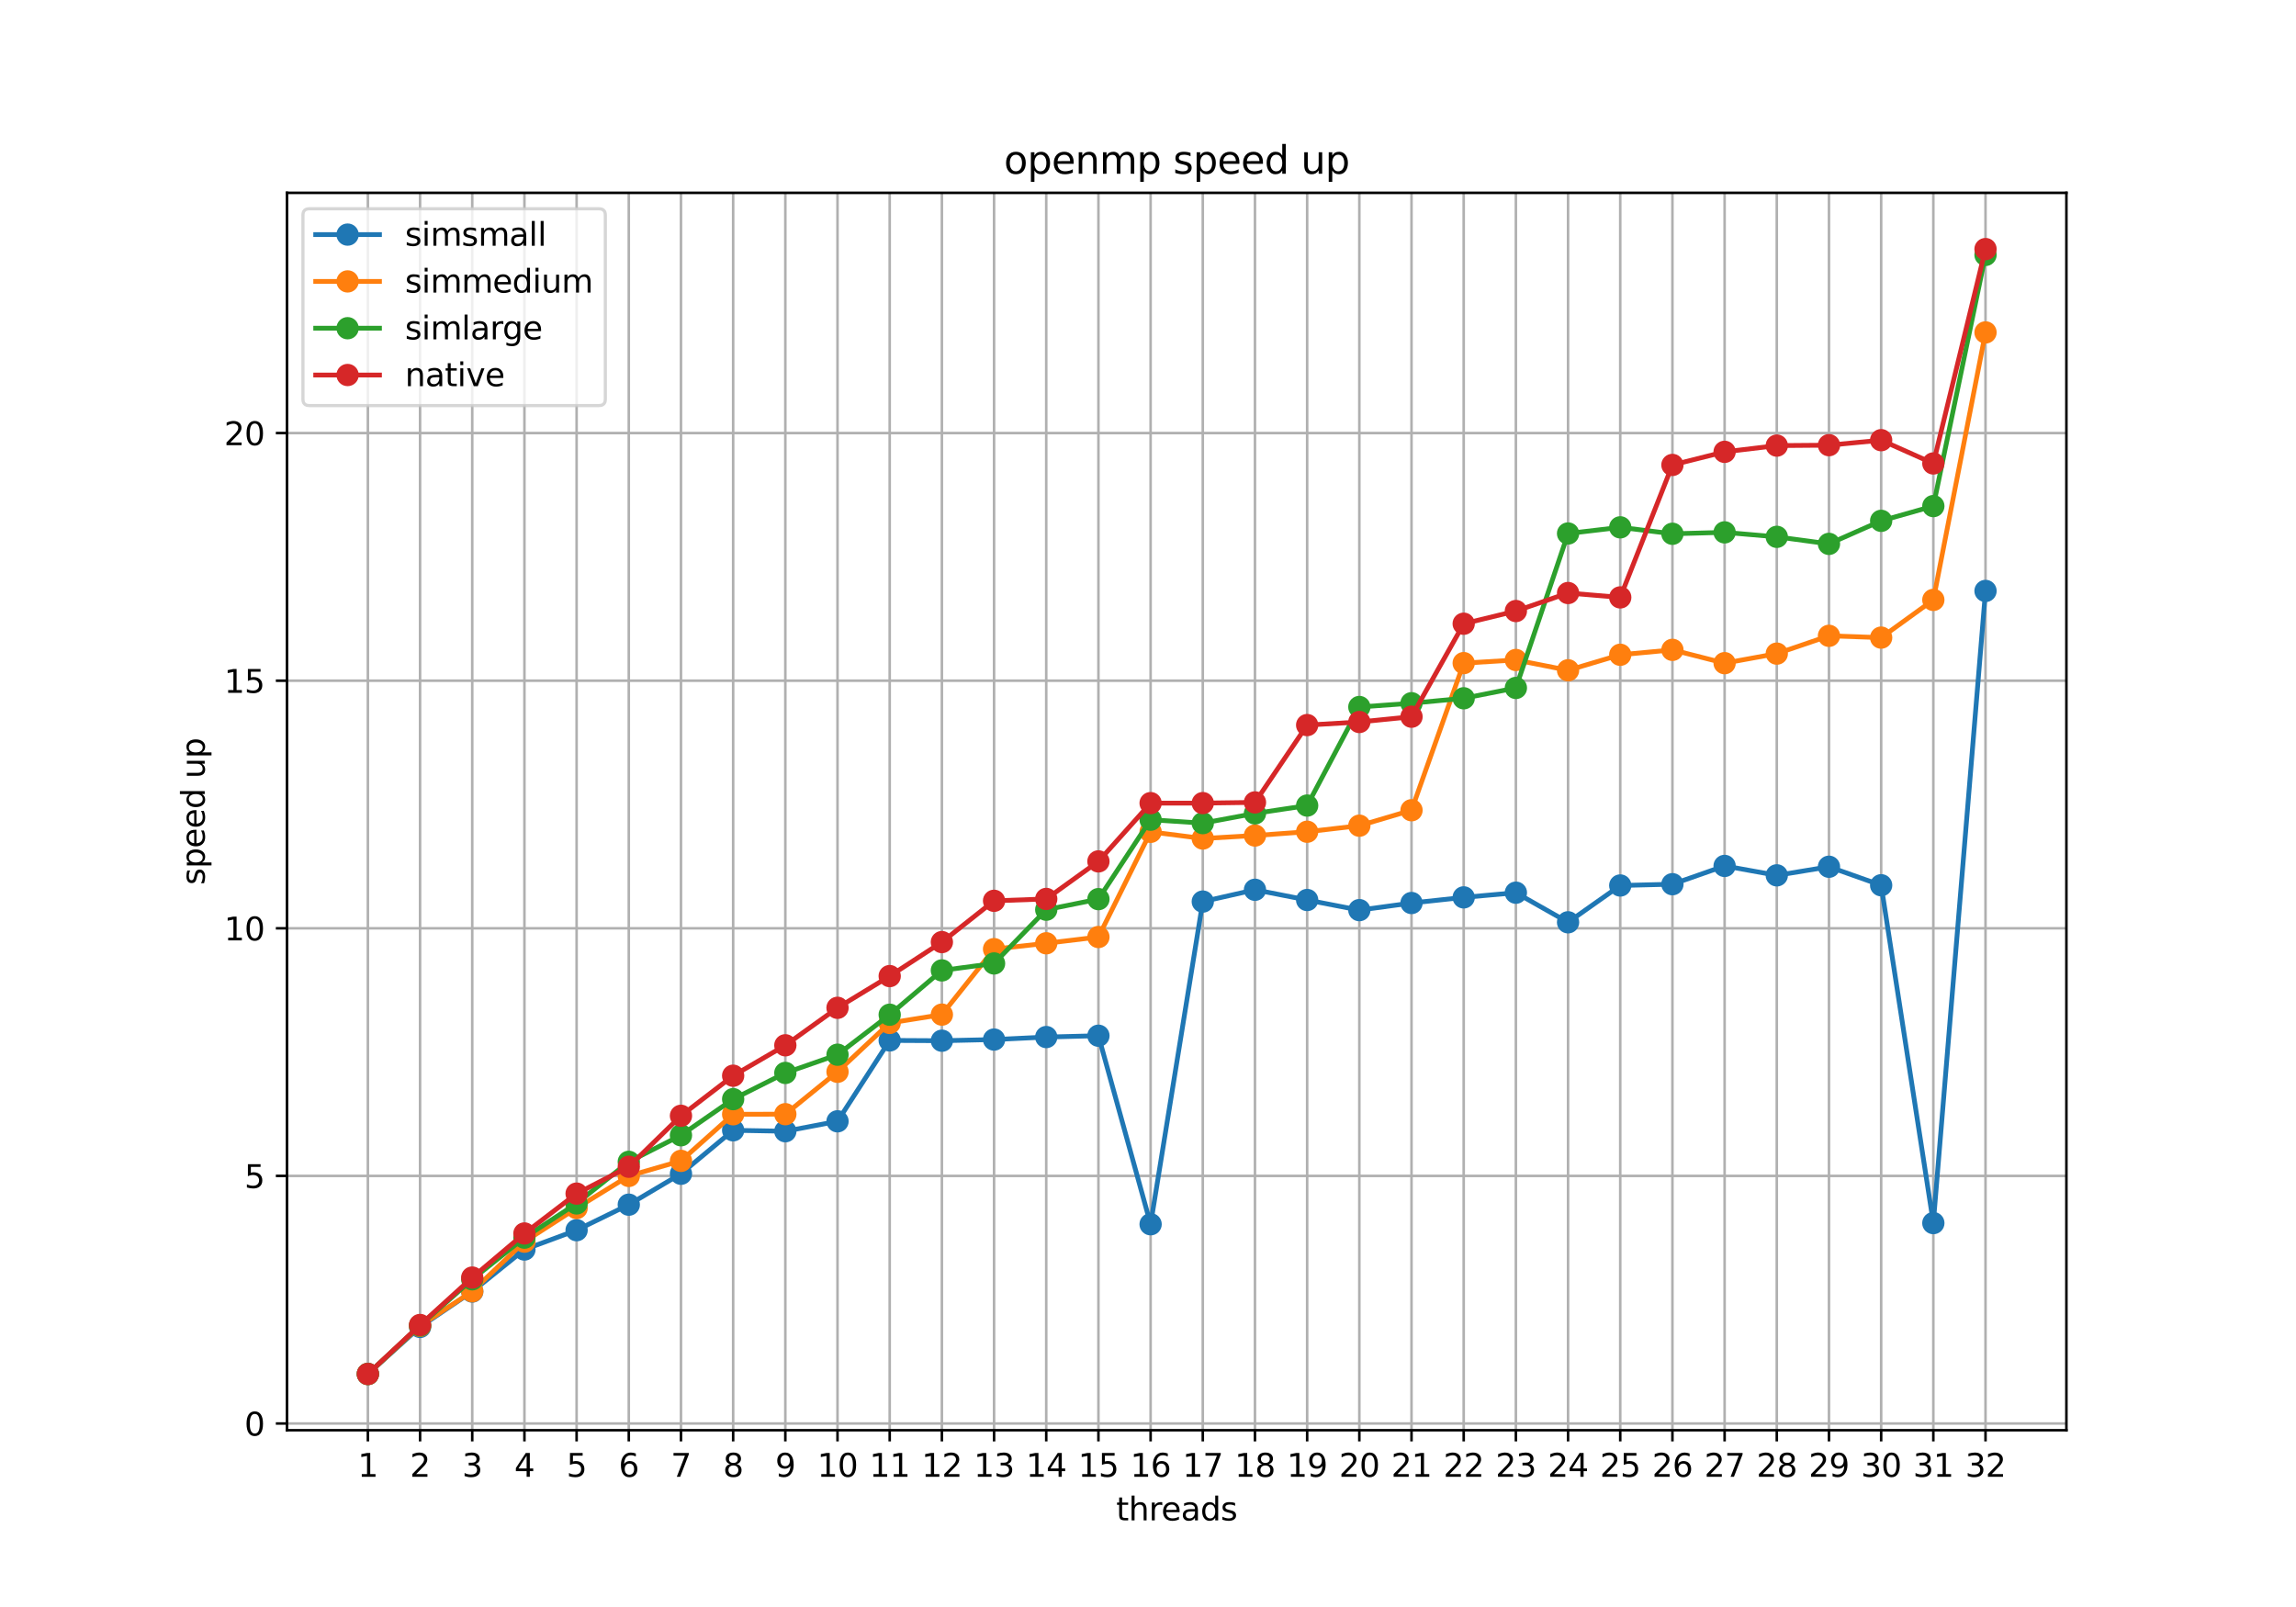 <?xml version="1.0" encoding="utf-8" standalone="no"?>
<!DOCTYPE svg PUBLIC "-//W3C//DTD SVG 1.1//EN"
  "http://www.w3.org/Graphics/SVG/1.1/DTD/svg11.dtd">
<svg xmlns:xlink="http://www.w3.org/1999/xlink" width="720pt" height="504pt" viewBox="0 0 720 504" xmlns="http://www.w3.org/2000/svg" version="1.1">
 <defs>
  <style type="text/css">*{stroke-linejoin: round; stroke-linecap: butt}</style>
 </defs>
 <g id="figure_1">
  <g id="patch_1">
   <path d="M 0 504 
L 720 504 
L 720 0 
L 0 0 
z
" style="fill: #ffffff"/>
  </g>
  <g id="axes_1">
   <g id="patch_2">
    <path d="M 90 448.56 
L 648 448.56 
L 648 60.48 
L 90 60.48 
z
" style="fill: #ffffff"/>
   </g>
   <g id="matplotlib.axis_1">
    <g id="xtick_1">
     <g id="line2d_1">
      <path d="M 115.364 448.56 
L 115.364 60.48 
" clip-path="url(#p7d97b03d33)" style="fill: none; stroke: #b0b0b0; stroke-width: 0.8; stroke-linecap: square"/>
     </g>
     <g id="line2d_2">
      <defs>
       <path id="m44e89efa47" d="M 0 0 
L 0 3.5 
" style="stroke: #000000; stroke-width: 0.8"/>
      </defs>
      <g>
       <use xlink:href="#m44e89efa47" x="115.364" y="448.56" style="stroke: #000000; stroke-width: 0.8"/>
      </g>
     </g>
     <g id="text_1">
      <!-- 1 -->
      <g transform="translate(112.182 463.158)scale(0.1 -0.1)">
       <defs>
        <path id="DejaVuSans-31" d="M 794 531 
L 1825 531 
L 1825 4091 
L 703 3866 
L 703 4441 
L 1819 4666 
L 2450 4666 
L 2450 531 
L 3481 531 
L 3481 0 
L 794 0 
L 794 531 
z
" transform="scale(0.016)"/>
       </defs>
       <use xlink:href="#DejaVuSans-31"/>
      </g>
     </g>
    </g>
    <g id="xtick_2">
     <g id="line2d_3">
      <path d="M 131.727 448.56 
L 131.727 60.48 
" clip-path="url(#p7d97b03d33)" style="fill: none; stroke: #b0b0b0; stroke-width: 0.8; stroke-linecap: square"/>
     </g>
     <g id="line2d_4">
      <g>
       <use xlink:href="#m44e89efa47" x="131.727" y="448.56" style="stroke: #000000; stroke-width: 0.8"/>
      </g>
     </g>
     <g id="text_2">
      <!-- 2 -->
      <g transform="translate(128.546 463.158)scale(0.1 -0.1)">
       <defs>
        <path id="DejaVuSans-32" d="M 1228 531 
L 3431 531 
L 3431 0 
L 469 0 
L 469 531 
Q 828 903 1448 1529 
Q 2069 2156 2228 2338 
Q 2531 2678 2651 2914 
Q 2772 3150 2772 3378 
Q 2772 3750 2511 3984 
Q 2250 4219 1831 4219 
Q 1534 4219 1204 4116 
Q 875 4013 500 3803 
L 500 4441 
Q 881 4594 1212 4672 
Q 1544 4750 1819 4750 
Q 2544 4750 2975 4387 
Q 3406 4025 3406 3419 
Q 3406 3131 3298 2873 
Q 3191 2616 2906 2266 
Q 2828 2175 2409 1742 
Q 1991 1309 1228 531 
z
" transform="scale(0.016)"/>
       </defs>
       <use xlink:href="#DejaVuSans-32"/>
      </g>
     </g>
    </g>
    <g id="xtick_3">
     <g id="line2d_5">
      <path d="M 148.091 448.56 
L 148.091 60.48 
" clip-path="url(#p7d97b03d33)" style="fill: none; stroke: #b0b0b0; stroke-width: 0.8; stroke-linecap: square"/>
     </g>
     <g id="line2d_6">
      <g>
       <use xlink:href="#m44e89efa47" x="148.091" y="448.56" style="stroke: #000000; stroke-width: 0.8"/>
      </g>
     </g>
     <g id="text_3">
      <!-- 3 -->
      <g transform="translate(144.91 463.158)scale(0.1 -0.1)">
       <defs>
        <path id="DejaVuSans-33" d="M 2597 2516 
Q 3050 2419 3304 2112 
Q 3559 1806 3559 1356 
Q 3559 666 3084 287 
Q 2609 -91 1734 -91 
Q 1441 -91 1130 -33 
Q 819 25 488 141 
L 488 750 
Q 750 597 1062 519 
Q 1375 441 1716 441 
Q 2309 441 2620 675 
Q 2931 909 2931 1356 
Q 2931 1769 2642 2001 
Q 2353 2234 1838 2234 
L 1294 2234 
L 1294 2753 
L 1863 2753 
Q 2328 2753 2575 2939 
Q 2822 3125 2822 3475 
Q 2822 3834 2567 4026 
Q 2313 4219 1838 4219 
Q 1578 4219 1281 4162 
Q 984 4106 628 3988 
L 628 4550 
Q 988 4650 1302 4700 
Q 1616 4750 1894 4750 
Q 2613 4750 3031 4423 
Q 3450 4097 3450 3541 
Q 3450 3153 3228 2886 
Q 3006 2619 2597 2516 
z
" transform="scale(0.016)"/>
       </defs>
       <use xlink:href="#DejaVuSans-33"/>
      </g>
     </g>
    </g>
    <g id="xtick_4">
     <g id="line2d_7">
      <path d="M 164.455 448.56 
L 164.455 60.48 
" clip-path="url(#p7d97b03d33)" style="fill: none; stroke: #b0b0b0; stroke-width: 0.8; stroke-linecap: square"/>
     </g>
     <g id="line2d_8">
      <g>
       <use xlink:href="#m44e89efa47" x="164.455" y="448.56" style="stroke: #000000; stroke-width: 0.8"/>
      </g>
     </g>
     <g id="text_4">
      <!-- 4 -->
      <g transform="translate(161.273 463.158)scale(0.1 -0.1)">
       <defs>
        <path id="DejaVuSans-34" d="M 2419 4116 
L 825 1625 
L 2419 1625 
L 2419 4116 
z
M 2253 4666 
L 3047 4666 
L 3047 1625 
L 3713 1625 
L 3713 1100 
L 3047 1100 
L 3047 0 
L 2419 0 
L 2419 1100 
L 313 1100 
L 313 1709 
L 2253 4666 
z
" transform="scale(0.016)"/>
       </defs>
       <use xlink:href="#DejaVuSans-34"/>
      </g>
     </g>
    </g>
    <g id="xtick_5">
     <g id="line2d_9">
      <path d="M 180.818 448.56 
L 180.818 60.48 
" clip-path="url(#p7d97b03d33)" style="fill: none; stroke: #b0b0b0; stroke-width: 0.8; stroke-linecap: square"/>
     </g>
     <g id="line2d_10">
      <g>
       <use xlink:href="#m44e89efa47" x="180.818" y="448.56" style="stroke: #000000; stroke-width: 0.8"/>
      </g>
     </g>
     <g id="text_5">
      <!-- 5 -->
      <g transform="translate(177.637 463.158)scale(0.1 -0.1)">
       <defs>
        <path id="DejaVuSans-35" d="M 691 4666 
L 3169 4666 
L 3169 4134 
L 1269 4134 
L 1269 2991 
Q 1406 3038 1543 3061 
Q 1681 3084 1819 3084 
Q 2600 3084 3056 2656 
Q 3513 2228 3513 1497 
Q 3513 744 3044 326 
Q 2575 -91 1722 -91 
Q 1428 -91 1123 -41 
Q 819 9 494 109 
L 494 744 
Q 775 591 1075 516 
Q 1375 441 1709 441 
Q 2250 441 2565 725 
Q 2881 1009 2881 1497 
Q 2881 1984 2565 2268 
Q 2250 2553 1709 2553 
Q 1456 2553 1204 2497 
Q 953 2441 691 2322 
L 691 4666 
z
" transform="scale(0.016)"/>
       </defs>
       <use xlink:href="#DejaVuSans-35"/>
      </g>
     </g>
    </g>
    <g id="xtick_6">
     <g id="line2d_11">
      <path d="M 197.182 448.56 
L 197.182 60.48 
" clip-path="url(#p7d97b03d33)" style="fill: none; stroke: #b0b0b0; stroke-width: 0.8; stroke-linecap: square"/>
     </g>
     <g id="line2d_12">
      <g>
       <use xlink:href="#m44e89efa47" x="197.182" y="448.56" style="stroke: #000000; stroke-width: 0.8"/>
      </g>
     </g>
     <g id="text_6">
      <!-- 6 -->
      <g transform="translate(194.001 463.158)scale(0.1 -0.1)">
       <defs>
        <path id="DejaVuSans-36" d="M 2113 2584 
Q 1688 2584 1439 2293 
Q 1191 2003 1191 1497 
Q 1191 994 1439 701 
Q 1688 409 2113 409 
Q 2538 409 2786 701 
Q 3034 994 3034 1497 
Q 3034 2003 2786 2293 
Q 2538 2584 2113 2584 
z
M 3366 4563 
L 3366 3988 
Q 3128 4100 2886 4159 
Q 2644 4219 2406 4219 
Q 1781 4219 1451 3797 
Q 1122 3375 1075 2522 
Q 1259 2794 1537 2939 
Q 1816 3084 2150 3084 
Q 2853 3084 3261 2657 
Q 3669 2231 3669 1497 
Q 3669 778 3244 343 
Q 2819 -91 2113 -91 
Q 1303 -91 875 529 
Q 447 1150 447 2328 
Q 447 3434 972 4092 
Q 1497 4750 2381 4750 
Q 2619 4750 2861 4703 
Q 3103 4656 3366 4563 
z
" transform="scale(0.016)"/>
       </defs>
       <use xlink:href="#DejaVuSans-36"/>
      </g>
     </g>
    </g>
    <g id="xtick_7">
     <g id="line2d_13">
      <path d="M 213.545 448.56 
L 213.545 60.48 
" clip-path="url(#p7d97b03d33)" style="fill: none; stroke: #b0b0b0; stroke-width: 0.8; stroke-linecap: square"/>
     </g>
     <g id="line2d_14">
      <g>
       <use xlink:href="#m44e89efa47" x="213.545" y="448.56" style="stroke: #000000; stroke-width: 0.8"/>
      </g>
     </g>
     <g id="text_7">
      <!-- 7 -->
      <g transform="translate(210.364 463.158)scale(0.1 -0.1)">
       <defs>
        <path id="DejaVuSans-37" d="M 525 4666 
L 3525 4666 
L 3525 4397 
L 1831 0 
L 1172 0 
L 2766 4134 
L 525 4134 
L 525 4666 
z
" transform="scale(0.016)"/>
       </defs>
       <use xlink:href="#DejaVuSans-37"/>
      </g>
     </g>
    </g>
    <g id="xtick_8">
     <g id="line2d_15">
      <path d="M 229.909 448.56 
L 229.909 60.48 
" clip-path="url(#p7d97b03d33)" style="fill: none; stroke: #b0b0b0; stroke-width: 0.8; stroke-linecap: square"/>
     </g>
     <g id="line2d_16">
      <g>
       <use xlink:href="#m44e89efa47" x="229.909" y="448.56" style="stroke: #000000; stroke-width: 0.8"/>
      </g>
     </g>
     <g id="text_8">
      <!-- 8 -->
      <g transform="translate(226.728 463.158)scale(0.1 -0.1)">
       <defs>
        <path id="DejaVuSans-38" d="M 2034 2216 
Q 1584 2216 1326 1975 
Q 1069 1734 1069 1313 
Q 1069 891 1326 650 
Q 1584 409 2034 409 
Q 2484 409 2743 651 
Q 3003 894 3003 1313 
Q 3003 1734 2745 1975 
Q 2488 2216 2034 2216 
z
M 1403 2484 
Q 997 2584 770 2862 
Q 544 3141 544 3541 
Q 544 4100 942 4425 
Q 1341 4750 2034 4750 
Q 2731 4750 3128 4425 
Q 3525 4100 3525 3541 
Q 3525 3141 3298 2862 
Q 3072 2584 2669 2484 
Q 3125 2378 3379 2068 
Q 3634 1759 3634 1313 
Q 3634 634 3220 271 
Q 2806 -91 2034 -91 
Q 1263 -91 848 271 
Q 434 634 434 1313 
Q 434 1759 690 2068 
Q 947 2378 1403 2484 
z
M 1172 3481 
Q 1172 3119 1398 2916 
Q 1625 2713 2034 2713 
Q 2441 2713 2670 2916 
Q 2900 3119 2900 3481 
Q 2900 3844 2670 4047 
Q 2441 4250 2034 4250 
Q 1625 4250 1398 4047 
Q 1172 3844 1172 3481 
z
" transform="scale(0.016)"/>
       </defs>
       <use xlink:href="#DejaVuSans-38"/>
      </g>
     </g>
    </g>
    <g id="xtick_9">
     <g id="line2d_17">
      <path d="M 246.273 448.56 
L 246.273 60.48 
" clip-path="url(#p7d97b03d33)" style="fill: none; stroke: #b0b0b0; stroke-width: 0.8; stroke-linecap: square"/>
     </g>
     <g id="line2d_18">
      <g>
       <use xlink:href="#m44e89efa47" x="246.273" y="448.56" style="stroke: #000000; stroke-width: 0.8"/>
      </g>
     </g>
     <g id="text_9">
      <!-- 9 -->
      <g transform="translate(243.091 463.158)scale(0.1 -0.1)">
       <defs>
        <path id="DejaVuSans-39" d="M 703 97 
L 703 672 
Q 941 559 1184 500 
Q 1428 441 1663 441 
Q 2288 441 2617 861 
Q 2947 1281 2994 2138 
Q 2813 1869 2534 1725 
Q 2256 1581 1919 1581 
Q 1219 1581 811 2004 
Q 403 2428 403 3163 
Q 403 3881 828 4315 
Q 1253 4750 1959 4750 
Q 2769 4750 3195 4129 
Q 3622 3509 3622 2328 
Q 3622 1225 3098 567 
Q 2575 -91 1691 -91 
Q 1453 -91 1209 -44 
Q 966 3 703 97 
z
M 1959 2075 
Q 2384 2075 2632 2365 
Q 2881 2656 2881 3163 
Q 2881 3666 2632 3958 
Q 2384 4250 1959 4250 
Q 1534 4250 1286 3958 
Q 1038 3666 1038 3163 
Q 1038 2656 1286 2365 
Q 1534 2075 1959 2075 
z
" transform="scale(0.016)"/>
       </defs>
       <use xlink:href="#DejaVuSans-39"/>
      </g>
     </g>
    </g>
    <g id="xtick_10">
     <g id="line2d_19">
      <path d="M 262.636 448.56 
L 262.636 60.48 
" clip-path="url(#p7d97b03d33)" style="fill: none; stroke: #b0b0b0; stroke-width: 0.8; stroke-linecap: square"/>
     </g>
     <g id="line2d_20">
      <g>
       <use xlink:href="#m44e89efa47" x="262.636" y="448.56" style="stroke: #000000; stroke-width: 0.8"/>
      </g>
     </g>
     <g id="text_10">
      <!-- 10 -->
      <g transform="translate(256.274 463.158)scale(0.1 -0.1)">
       <defs>
        <path id="DejaVuSans-30" d="M 2034 4250 
Q 1547 4250 1301 3770 
Q 1056 3291 1056 2328 
Q 1056 1369 1301 889 
Q 1547 409 2034 409 
Q 2525 409 2770 889 
Q 3016 1369 3016 2328 
Q 3016 3291 2770 3770 
Q 2525 4250 2034 4250 
z
M 2034 4750 
Q 2819 4750 3233 4129 
Q 3647 3509 3647 2328 
Q 3647 1150 3233 529 
Q 2819 -91 2034 -91 
Q 1250 -91 836 529 
Q 422 1150 422 2328 
Q 422 3509 836 4129 
Q 1250 4750 2034 4750 
z
" transform="scale(0.016)"/>
       </defs>
       <use xlink:href="#DejaVuSans-31"/>
       <use xlink:href="#DejaVuSans-30" x="63.623"/>
      </g>
     </g>
    </g>
    <g id="xtick_11">
     <g id="line2d_21">
      <path d="M 279 448.56 
L 279 60.48 
" clip-path="url(#p7d97b03d33)" style="fill: none; stroke: #b0b0b0; stroke-width: 0.8; stroke-linecap: square"/>
     </g>
     <g id="line2d_22">
      <g>
       <use xlink:href="#m44e89efa47" x="279" y="448.56" style="stroke: #000000; stroke-width: 0.8"/>
      </g>
     </g>
     <g id="text_11">
      <!-- 11 -->
      <g transform="translate(272.637 463.158)scale(0.1 -0.1)">
       <use xlink:href="#DejaVuSans-31"/>
       <use xlink:href="#DejaVuSans-31" x="63.623"/>
      </g>
     </g>
    </g>
    <g id="xtick_12">
     <g id="line2d_23">
      <path d="M 295.364 448.56 
L 295.364 60.48 
" clip-path="url(#p7d97b03d33)" style="fill: none; stroke: #b0b0b0; stroke-width: 0.8; stroke-linecap: square"/>
     </g>
     <g id="line2d_24">
      <g>
       <use xlink:href="#m44e89efa47" x="295.364" y="448.56" style="stroke: #000000; stroke-width: 0.8"/>
      </g>
     </g>
     <g id="text_12">
      <!-- 12 -->
      <g transform="translate(289.001 463.158)scale(0.1 -0.1)">
       <use xlink:href="#DejaVuSans-31"/>
       <use xlink:href="#DejaVuSans-32" x="63.623"/>
      </g>
     </g>
    </g>
    <g id="xtick_13">
     <g id="line2d_25">
      <path d="M 311.727 448.56 
L 311.727 60.48 
" clip-path="url(#p7d97b03d33)" style="fill: none; stroke: #b0b0b0; stroke-width: 0.8; stroke-linecap: square"/>
     </g>
     <g id="line2d_26">
      <g>
       <use xlink:href="#m44e89efa47" x="311.727" y="448.56" style="stroke: #000000; stroke-width: 0.8"/>
      </g>
     </g>
     <g id="text_13">
      <!-- 13 -->
      <g transform="translate(305.365 463.158)scale(0.1 -0.1)">
       <use xlink:href="#DejaVuSans-31"/>
       <use xlink:href="#DejaVuSans-33" x="63.623"/>
      </g>
     </g>
    </g>
    <g id="xtick_14">
     <g id="line2d_27">
      <path d="M 328.091 448.56 
L 328.091 60.48 
" clip-path="url(#p7d97b03d33)" style="fill: none; stroke: #b0b0b0; stroke-width: 0.8; stroke-linecap: square"/>
     </g>
     <g id="line2d_28">
      <g>
       <use xlink:href="#m44e89efa47" x="328.091" y="448.56" style="stroke: #000000; stroke-width: 0.8"/>
      </g>
     </g>
     <g id="text_14">
      <!-- 14 -->
      <g transform="translate(321.728 463.158)scale(0.1 -0.1)">
       <use xlink:href="#DejaVuSans-31"/>
       <use xlink:href="#DejaVuSans-34" x="63.623"/>
      </g>
     </g>
    </g>
    <g id="xtick_15">
     <g id="line2d_29">
      <path d="M 344.455 448.56 
L 344.455 60.48 
" clip-path="url(#p7d97b03d33)" style="fill: none; stroke: #b0b0b0; stroke-width: 0.8; stroke-linecap: square"/>
     </g>
     <g id="line2d_30">
      <g>
       <use xlink:href="#m44e89efa47" x="344.455" y="448.56" style="stroke: #000000; stroke-width: 0.8"/>
      </g>
     </g>
     <g id="text_15">
      <!-- 15 -->
      <g transform="translate(338.092 463.158)scale(0.1 -0.1)">
       <use xlink:href="#DejaVuSans-31"/>
       <use xlink:href="#DejaVuSans-35" x="63.623"/>
      </g>
     </g>
    </g>
    <g id="xtick_16">
     <g id="line2d_31">
      <path d="M 360.818 448.56 
L 360.818 60.48 
" clip-path="url(#p7d97b03d33)" style="fill: none; stroke: #b0b0b0; stroke-width: 0.8; stroke-linecap: square"/>
     </g>
     <g id="line2d_32">
      <g>
       <use xlink:href="#m44e89efa47" x="360.818" y="448.56" style="stroke: #000000; stroke-width: 0.8"/>
      </g>
     </g>
     <g id="text_16">
      <!-- 16 -->
      <g transform="translate(354.456 463.158)scale(0.1 -0.1)">
       <use xlink:href="#DejaVuSans-31"/>
       <use xlink:href="#DejaVuSans-36" x="63.623"/>
      </g>
     </g>
    </g>
    <g id="xtick_17">
     <g id="line2d_33">
      <path d="M 377.182 448.56 
L 377.182 60.48 
" clip-path="url(#p7d97b03d33)" style="fill: none; stroke: #b0b0b0; stroke-width: 0.8; stroke-linecap: square"/>
     </g>
     <g id="line2d_34">
      <g>
       <use xlink:href="#m44e89efa47" x="377.182" y="448.56" style="stroke: #000000; stroke-width: 0.8"/>
      </g>
     </g>
     <g id="text_17">
      <!-- 17 -->
      <g transform="translate(370.819 463.158)scale(0.1 -0.1)">
       <use xlink:href="#DejaVuSans-31"/>
       <use xlink:href="#DejaVuSans-37" x="63.623"/>
      </g>
     </g>
    </g>
    <g id="xtick_18">
     <g id="line2d_35">
      <path d="M 393.545 448.56 
L 393.545 60.48 
" clip-path="url(#p7d97b03d33)" style="fill: none; stroke: #b0b0b0; stroke-width: 0.8; stroke-linecap: square"/>
     </g>
     <g id="line2d_36">
      <g>
       <use xlink:href="#m44e89efa47" x="393.545" y="448.56" style="stroke: #000000; stroke-width: 0.8"/>
      </g>
     </g>
     <g id="text_18">
      <!-- 18 -->
      <g transform="translate(387.183 463.158)scale(0.1 -0.1)">
       <use xlink:href="#DejaVuSans-31"/>
       <use xlink:href="#DejaVuSans-38" x="63.623"/>
      </g>
     </g>
    </g>
    <g id="xtick_19">
     <g id="line2d_37">
      <path d="M 409.909 448.56 
L 409.909 60.48 
" clip-path="url(#p7d97b03d33)" style="fill: none; stroke: #b0b0b0; stroke-width: 0.8; stroke-linecap: square"/>
     </g>
     <g id="line2d_38">
      <g>
       <use xlink:href="#m44e89efa47" x="409.909" y="448.56" style="stroke: #000000; stroke-width: 0.8"/>
      </g>
     </g>
     <g id="text_19">
      <!-- 19 -->
      <g transform="translate(403.547 463.158)scale(0.1 -0.1)">
       <use xlink:href="#DejaVuSans-31"/>
       <use xlink:href="#DejaVuSans-39" x="63.623"/>
      </g>
     </g>
    </g>
    <g id="xtick_20">
     <g id="line2d_39">
      <path d="M 426.273 448.56 
L 426.273 60.48 
" clip-path="url(#p7d97b03d33)" style="fill: none; stroke: #b0b0b0; stroke-width: 0.8; stroke-linecap: square"/>
     </g>
     <g id="line2d_40">
      <g>
       <use xlink:href="#m44e89efa47" x="426.273" y="448.56" style="stroke: #000000; stroke-width: 0.8"/>
      </g>
     </g>
     <g id="text_20">
      <!-- 20 -->
      <g transform="translate(419.91 463.158)scale(0.1 -0.1)">
       <use xlink:href="#DejaVuSans-32"/>
       <use xlink:href="#DejaVuSans-30" x="63.623"/>
      </g>
     </g>
    </g>
    <g id="xtick_21">
     <g id="line2d_41">
      <path d="M 442.636 448.56 
L 442.636 60.48 
" clip-path="url(#p7d97b03d33)" style="fill: none; stroke: #b0b0b0; stroke-width: 0.8; stroke-linecap: square"/>
     </g>
     <g id="line2d_42">
      <g>
       <use xlink:href="#m44e89efa47" x="442.636" y="448.56" style="stroke: #000000; stroke-width: 0.8"/>
      </g>
     </g>
     <g id="text_21">
      <!-- 21 -->
      <g transform="translate(436.274 463.158)scale(0.1 -0.1)">
       <use xlink:href="#DejaVuSans-32"/>
       <use xlink:href="#DejaVuSans-31" x="63.623"/>
      </g>
     </g>
    </g>
    <g id="xtick_22">
     <g id="line2d_43">
      <path d="M 459 448.56 
L 459 60.48 
" clip-path="url(#p7d97b03d33)" style="fill: none; stroke: #b0b0b0; stroke-width: 0.8; stroke-linecap: square"/>
     </g>
     <g id="line2d_44">
      <g>
       <use xlink:href="#m44e89efa47" x="459" y="448.56" style="stroke: #000000; stroke-width: 0.8"/>
      </g>
     </g>
     <g id="text_22">
      <!-- 22 -->
      <g transform="translate(452.637 463.158)scale(0.1 -0.1)">
       <use xlink:href="#DejaVuSans-32"/>
       <use xlink:href="#DejaVuSans-32" x="63.623"/>
      </g>
     </g>
    </g>
    <g id="xtick_23">
     <g id="line2d_45">
      <path d="M 475.364 448.56 
L 475.364 60.48 
" clip-path="url(#p7d97b03d33)" style="fill: none; stroke: #b0b0b0; stroke-width: 0.8; stroke-linecap: square"/>
     </g>
     <g id="line2d_46">
      <g>
       <use xlink:href="#m44e89efa47" x="475.364" y="448.56" style="stroke: #000000; stroke-width: 0.8"/>
      </g>
     </g>
     <g id="text_23">
      <!-- 23 -->
      <g transform="translate(469.001 463.158)scale(0.1 -0.1)">
       <use xlink:href="#DejaVuSans-32"/>
       <use xlink:href="#DejaVuSans-33" x="63.623"/>
      </g>
     </g>
    </g>
    <g id="xtick_24">
     <g id="line2d_47">
      <path d="M 491.727 448.56 
L 491.727 60.48 
" clip-path="url(#p7d97b03d33)" style="fill: none; stroke: #b0b0b0; stroke-width: 0.8; stroke-linecap: square"/>
     </g>
     <g id="line2d_48">
      <g>
       <use xlink:href="#m44e89efa47" x="491.727" y="448.56" style="stroke: #000000; stroke-width: 0.8"/>
      </g>
     </g>
     <g id="text_24">
      <!-- 24 -->
      <g transform="translate(485.365 463.158)scale(0.1 -0.1)">
       <use xlink:href="#DejaVuSans-32"/>
       <use xlink:href="#DejaVuSans-34" x="63.623"/>
      </g>
     </g>
    </g>
    <g id="xtick_25">
     <g id="line2d_49">
      <path d="M 508.091 448.56 
L 508.091 60.48 
" clip-path="url(#p7d97b03d33)" style="fill: none; stroke: #b0b0b0; stroke-width: 0.8; stroke-linecap: square"/>
     </g>
     <g id="line2d_50">
      <g>
       <use xlink:href="#m44e89efa47" x="508.091" y="448.56" style="stroke: #000000; stroke-width: 0.8"/>
      </g>
     </g>
     <g id="text_25">
      <!-- 25 -->
      <g transform="translate(501.728 463.158)scale(0.1 -0.1)">
       <use xlink:href="#DejaVuSans-32"/>
       <use xlink:href="#DejaVuSans-35" x="63.623"/>
      </g>
     </g>
    </g>
    <g id="xtick_26">
     <g id="line2d_51">
      <path d="M 524.455 448.56 
L 524.455 60.48 
" clip-path="url(#p7d97b03d33)" style="fill: none; stroke: #b0b0b0; stroke-width: 0.8; stroke-linecap: square"/>
     </g>
     <g id="line2d_52">
      <g>
       <use xlink:href="#m44e89efa47" x="524.455" y="448.56" style="stroke: #000000; stroke-width: 0.8"/>
      </g>
     </g>
     <g id="text_26">
      <!-- 26 -->
      <g transform="translate(518.092 463.158)scale(0.1 -0.1)">
       <use xlink:href="#DejaVuSans-32"/>
       <use xlink:href="#DejaVuSans-36" x="63.623"/>
      </g>
     </g>
    </g>
    <g id="xtick_27">
     <g id="line2d_53">
      <path d="M 540.818 448.56 
L 540.818 60.48 
" clip-path="url(#p7d97b03d33)" style="fill: none; stroke: #b0b0b0; stroke-width: 0.8; stroke-linecap: square"/>
     </g>
     <g id="line2d_54">
      <g>
       <use xlink:href="#m44e89efa47" x="540.818" y="448.56" style="stroke: #000000; stroke-width: 0.8"/>
      </g>
     </g>
     <g id="text_27">
      <!-- 27 -->
      <g transform="translate(534.456 463.158)scale(0.1 -0.1)">
       <use xlink:href="#DejaVuSans-32"/>
       <use xlink:href="#DejaVuSans-37" x="63.623"/>
      </g>
     </g>
    </g>
    <g id="xtick_28">
     <g id="line2d_55">
      <path d="M 557.182 448.56 
L 557.182 60.48 
" clip-path="url(#p7d97b03d33)" style="fill: none; stroke: #b0b0b0; stroke-width: 0.8; stroke-linecap: square"/>
     </g>
     <g id="line2d_56">
      <g>
       <use xlink:href="#m44e89efa47" x="557.182" y="448.56" style="stroke: #000000; stroke-width: 0.8"/>
      </g>
     </g>
     <g id="text_28">
      <!-- 28 -->
      <g transform="translate(550.819 463.158)scale(0.1 -0.1)">
       <use xlink:href="#DejaVuSans-32"/>
       <use xlink:href="#DejaVuSans-38" x="63.623"/>
      </g>
     </g>
    </g>
    <g id="xtick_29">
     <g id="line2d_57">
      <path d="M 573.545 448.56 
L 573.545 60.48 
" clip-path="url(#p7d97b03d33)" style="fill: none; stroke: #b0b0b0; stroke-width: 0.8; stroke-linecap: square"/>
     </g>
     <g id="line2d_58">
      <g>
       <use xlink:href="#m44e89efa47" x="573.545" y="448.56" style="stroke: #000000; stroke-width: 0.8"/>
      </g>
     </g>
     <g id="text_29">
      <!-- 29 -->
      <g transform="translate(567.183 463.158)scale(0.1 -0.1)">
       <use xlink:href="#DejaVuSans-32"/>
       <use xlink:href="#DejaVuSans-39" x="63.623"/>
      </g>
     </g>
    </g>
    <g id="xtick_30">
     <g id="line2d_59">
      <path d="M 589.909 448.56 
L 589.909 60.48 
" clip-path="url(#p7d97b03d33)" style="fill: none; stroke: #b0b0b0; stroke-width: 0.8; stroke-linecap: square"/>
     </g>
     <g id="line2d_60">
      <g>
       <use xlink:href="#m44e89efa47" x="589.909" y="448.56" style="stroke: #000000; stroke-width: 0.8"/>
      </g>
     </g>
     <g id="text_30">
      <!-- 30 -->
      <g transform="translate(583.547 463.158)scale(0.1 -0.1)">
       <use xlink:href="#DejaVuSans-33"/>
       <use xlink:href="#DejaVuSans-30" x="63.623"/>
      </g>
     </g>
    </g>
    <g id="xtick_31">
     <g id="line2d_61">
      <path d="M 606.273 448.56 
L 606.273 60.48 
" clip-path="url(#p7d97b03d33)" style="fill: none; stroke: #b0b0b0; stroke-width: 0.8; stroke-linecap: square"/>
     </g>
     <g id="line2d_62">
      <g>
       <use xlink:href="#m44e89efa47" x="606.273" y="448.56" style="stroke: #000000; stroke-width: 0.8"/>
      </g>
     </g>
     <g id="text_31">
      <!-- 31 -->
      <g transform="translate(599.91 463.158)scale(0.1 -0.1)">
       <use xlink:href="#DejaVuSans-33"/>
       <use xlink:href="#DejaVuSans-31" x="63.623"/>
      </g>
     </g>
    </g>
    <g id="xtick_32">
     <g id="line2d_63">
      <path d="M 622.636 448.56 
L 622.636 60.48 
" clip-path="url(#p7d97b03d33)" style="fill: none; stroke: #b0b0b0; stroke-width: 0.8; stroke-linecap: square"/>
     </g>
     <g id="line2d_64">
      <g>
       <use xlink:href="#m44e89efa47" x="622.636" y="448.56" style="stroke: #000000; stroke-width: 0.8"/>
      </g>
     </g>
     <g id="text_32">
      <!-- 32 -->
      <g transform="translate(616.274 463.158)scale(0.1 -0.1)">
       <use xlink:href="#DejaVuSans-33"/>
       <use xlink:href="#DejaVuSans-32" x="63.623"/>
      </g>
     </g>
    </g>
    <g id="text_33">
     <!-- threads -->
     <g transform="translate(350.009 476.837)scale(0.1 -0.1)">
      <defs>
       <path id="DejaVuSans-74" d="M 1172 4494 
L 1172 3500 
L 2356 3500 
L 2356 3053 
L 1172 3053 
L 1172 1153 
Q 1172 725 1289 603 
Q 1406 481 1766 481 
L 2356 481 
L 2356 0 
L 1766 0 
Q 1100 0 847 248 
Q 594 497 594 1153 
L 594 3053 
L 172 3053 
L 172 3500 
L 594 3500 
L 594 4494 
L 1172 4494 
z
" transform="scale(0.016)"/>
       <path id="DejaVuSans-68" d="M 3513 2113 
L 3513 0 
L 2938 0 
L 2938 2094 
Q 2938 2591 2744 2837 
Q 2550 3084 2163 3084 
Q 1697 3084 1428 2787 
Q 1159 2491 1159 1978 
L 1159 0 
L 581 0 
L 581 4863 
L 1159 4863 
L 1159 2956 
Q 1366 3272 1645 3428 
Q 1925 3584 2291 3584 
Q 2894 3584 3203 3211 
Q 3513 2838 3513 2113 
z
" transform="scale(0.016)"/>
       <path id="DejaVuSans-72" d="M 2631 2963 
Q 2534 3019 2420 3045 
Q 2306 3072 2169 3072 
Q 1681 3072 1420 2755 
Q 1159 2438 1159 1844 
L 1159 0 
L 581 0 
L 581 3500 
L 1159 3500 
L 1159 2956 
Q 1341 3275 1631 3429 
Q 1922 3584 2338 3584 
Q 2397 3584 2469 3576 
Q 2541 3569 2628 3553 
L 2631 2963 
z
" transform="scale(0.016)"/>
       <path id="DejaVuSans-65" d="M 3597 1894 
L 3597 1613 
L 953 1613 
Q 991 1019 1311 708 
Q 1631 397 2203 397 
Q 2534 397 2845 478 
Q 3156 559 3463 722 
L 3463 178 
Q 3153 47 2828 -22 
Q 2503 -91 2169 -91 
Q 1331 -91 842 396 
Q 353 884 353 1716 
Q 353 2575 817 3079 
Q 1281 3584 2069 3584 
Q 2775 3584 3186 3129 
Q 3597 2675 3597 1894 
z
M 3022 2063 
Q 3016 2534 2758 2815 
Q 2500 3097 2075 3097 
Q 1594 3097 1305 2825 
Q 1016 2553 972 2059 
L 3022 2063 
z
" transform="scale(0.016)"/>
       <path id="DejaVuSans-61" d="M 2194 1759 
Q 1497 1759 1228 1600 
Q 959 1441 959 1056 
Q 959 750 1161 570 
Q 1363 391 1709 391 
Q 2188 391 2477 730 
Q 2766 1069 2766 1631 
L 2766 1759 
L 2194 1759 
z
M 3341 1997 
L 3341 0 
L 2766 0 
L 2766 531 
Q 2569 213 2275 61 
Q 1981 -91 1556 -91 
Q 1019 -91 701 211 
Q 384 513 384 1019 
Q 384 1609 779 1909 
Q 1175 2209 1959 2209 
L 2766 2209 
L 2766 2266 
Q 2766 2663 2505 2880 
Q 2244 3097 1772 3097 
Q 1472 3097 1187 3025 
Q 903 2953 641 2809 
L 641 3341 
Q 956 3463 1253 3523 
Q 1550 3584 1831 3584 
Q 2591 3584 2966 3190 
Q 3341 2797 3341 1997 
z
" transform="scale(0.016)"/>
       <path id="DejaVuSans-64" d="M 2906 2969 
L 2906 4863 
L 3481 4863 
L 3481 0 
L 2906 0 
L 2906 525 
Q 2725 213 2448 61 
Q 2172 -91 1784 -91 
Q 1150 -91 751 415 
Q 353 922 353 1747 
Q 353 2572 751 3078 
Q 1150 3584 1784 3584 
Q 2172 3584 2448 3432 
Q 2725 3281 2906 2969 
z
M 947 1747 
Q 947 1113 1208 752 
Q 1469 391 1925 391 
Q 2381 391 2643 752 
Q 2906 1113 2906 1747 
Q 2906 2381 2643 2742 
Q 2381 3103 1925 3103 
Q 1469 3103 1208 2742 
Q 947 2381 947 1747 
z
" transform="scale(0.016)"/>
       <path id="DejaVuSans-73" d="M 2834 3397 
L 2834 2853 
Q 2591 2978 2328 3040 
Q 2066 3103 1784 3103 
Q 1356 3103 1142 2972 
Q 928 2841 928 2578 
Q 928 2378 1081 2264 
Q 1234 2150 1697 2047 
L 1894 2003 
Q 2506 1872 2764 1633 
Q 3022 1394 3022 966 
Q 3022 478 2636 193 
Q 2250 -91 1575 -91 
Q 1294 -91 989 -36 
Q 684 19 347 128 
L 347 722 
Q 666 556 975 473 
Q 1284 391 1588 391 
Q 1994 391 2212 530 
Q 2431 669 2431 922 
Q 2431 1156 2273 1281 
Q 2116 1406 1581 1522 
L 1381 1569 
Q 847 1681 609 1914 
Q 372 2147 372 2553 
Q 372 3047 722 3315 
Q 1072 3584 1716 3584 
Q 2034 3584 2315 3537 
Q 2597 3491 2834 3397 
z
" transform="scale(0.016)"/>
      </defs>
      <use xlink:href="#DejaVuSans-74"/>
      <use xlink:href="#DejaVuSans-68" x="39.209"/>
      <use xlink:href="#DejaVuSans-72" x="102.588"/>
      <use xlink:href="#DejaVuSans-65" x="141.451"/>
      <use xlink:href="#DejaVuSans-61" x="202.975"/>
      <use xlink:href="#DejaVuSans-64" x="264.254"/>
      <use xlink:href="#DejaVuSans-73" x="327.73"/>
     </g>
    </g>
   </g>
   <g id="matplotlib.axis_2">
    <g id="ytick_1">
     <g id="line2d_65">
      <path d="M 90 446.451 
L 648 446.451 
" clip-path="url(#p7d97b03d33)" style="fill: none; stroke: #b0b0b0; stroke-width: 0.8; stroke-linecap: square"/>
     </g>
     <g id="line2d_66">
      <defs>
       <path id="m5d58761514" d="M 0 0 
L -3.5 0 
" style="stroke: #000000; stroke-width: 0.8"/>
      </defs>
      <g>
       <use xlink:href="#m5d58761514" x="90" y="446.451" style="stroke: #000000; stroke-width: 0.8"/>
      </g>
     </g>
     <g id="text_34">
      <!-- 0 -->
      <g transform="translate(76.638 450.25)scale(0.1 -0.1)">
       <use xlink:href="#DejaVuSans-30"/>
      </g>
     </g>
    </g>
    <g id="ytick_2">
     <g id="line2d_67">
      <path d="M 90 368.795 
L 648 368.795 
" clip-path="url(#p7d97b03d33)" style="fill: none; stroke: #b0b0b0; stroke-width: 0.8; stroke-linecap: square"/>
     </g>
     <g id="line2d_68">
      <g>
       <use xlink:href="#m5d58761514" x="90" y="368.795" style="stroke: #000000; stroke-width: 0.8"/>
      </g>
     </g>
     <g id="text_35">
      <!-- 5 -->
      <g transform="translate(76.638 372.594)scale(0.1 -0.1)">
       <use xlink:href="#DejaVuSans-35"/>
      </g>
     </g>
    </g>
    <g id="ytick_3">
     <g id="line2d_69">
      <path d="M 90 291.139 
L 648 291.139 
" clip-path="url(#p7d97b03d33)" style="fill: none; stroke: #b0b0b0; stroke-width: 0.8; stroke-linecap: square"/>
     </g>
     <g id="line2d_70">
      <g>
       <use xlink:href="#m5d58761514" x="90" y="291.139" style="stroke: #000000; stroke-width: 0.8"/>
      </g>
     </g>
     <g id="text_36">
      <!-- 10 -->
      <g transform="translate(70.275 294.938)scale(0.1 -0.1)">
       <use xlink:href="#DejaVuSans-31"/>
       <use xlink:href="#DejaVuSans-30" x="63.623"/>
      </g>
     </g>
    </g>
    <g id="ytick_4">
     <g id="line2d_71">
      <path d="M 90 213.482 
L 648 213.482 
" clip-path="url(#p7d97b03d33)" style="fill: none; stroke: #b0b0b0; stroke-width: 0.8; stroke-linecap: square"/>
     </g>
     <g id="line2d_72">
      <g>
       <use xlink:href="#m5d58761514" x="90" y="213.482" style="stroke: #000000; stroke-width: 0.8"/>
      </g>
     </g>
     <g id="text_37">
      <!-- 15 -->
      <g transform="translate(70.275 217.281)scale(0.1 -0.1)">
       <use xlink:href="#DejaVuSans-31"/>
       <use xlink:href="#DejaVuSans-35" x="63.623"/>
      </g>
     </g>
    </g>
    <g id="ytick_5">
     <g id="line2d_73">
      <path d="M 90 135.826 
L 648 135.826 
" clip-path="url(#p7d97b03d33)" style="fill: none; stroke: #b0b0b0; stroke-width: 0.8; stroke-linecap: square"/>
     </g>
     <g id="line2d_74">
      <g>
       <use xlink:href="#m5d58761514" x="90" y="135.826" style="stroke: #000000; stroke-width: 0.8"/>
      </g>
     </g>
     <g id="text_38">
      <!-- 20 -->
      <g transform="translate(70.275 139.625)scale(0.1 -0.1)">
       <use xlink:href="#DejaVuSans-32"/>
       <use xlink:href="#DejaVuSans-30" x="63.623"/>
      </g>
     </g>
    </g>
    <g id="text_39">
     <!-- speed up -->
     <g transform="translate(64.195 277.558)rotate(-90)scale(0.1 -0.1)">
      <defs>
       <path id="DejaVuSans-70" d="M 1159 525 
L 1159 -1331 
L 581 -1331 
L 581 3500 
L 1159 3500 
L 1159 2969 
Q 1341 3281 1617 3432 
Q 1894 3584 2278 3584 
Q 2916 3584 3314 3078 
Q 3713 2572 3713 1747 
Q 3713 922 3314 415 
Q 2916 -91 2278 -91 
Q 1894 -91 1617 61 
Q 1341 213 1159 525 
z
M 3116 1747 
Q 3116 2381 2855 2742 
Q 2594 3103 2138 3103 
Q 1681 3103 1420 2742 
Q 1159 2381 1159 1747 
Q 1159 1113 1420 752 
Q 1681 391 2138 391 
Q 2594 391 2855 752 
Q 3116 1113 3116 1747 
z
" transform="scale(0.016)"/>
       <path id="DejaVuSans-20" transform="scale(0.016)"/>
       <path id="DejaVuSans-75" d="M 544 1381 
L 544 3500 
L 1119 3500 
L 1119 1403 
Q 1119 906 1312 657 
Q 1506 409 1894 409 
Q 2359 409 2629 706 
Q 2900 1003 2900 1516 
L 2900 3500 
L 3475 3500 
L 3475 0 
L 2900 0 
L 2900 538 
Q 2691 219 2414 64 
Q 2138 -91 1772 -91 
Q 1169 -91 856 284 
Q 544 659 544 1381 
z
M 1991 3584 
L 1991 3584 
z
" transform="scale(0.016)"/>
      </defs>
      <use xlink:href="#DejaVuSans-73"/>
      <use xlink:href="#DejaVuSans-70" x="52.1"/>
      <use xlink:href="#DejaVuSans-65" x="115.576"/>
      <use xlink:href="#DejaVuSans-65" x="177.1"/>
      <use xlink:href="#DejaVuSans-64" x="238.623"/>
      <use xlink:href="#DejaVuSans-20" x="302.1"/>
      <use xlink:href="#DejaVuSans-75" x="333.887"/>
      <use xlink:href="#DejaVuSans-70" x="397.266"/>
     </g>
    </g>
   </g>
   <g id="line2d_75">
    <path d="M 115.364 430.92 
L 131.727 416.156 
L 148.091 405.066 
L 164.455 391.885 
L 180.818 385.821 
L 197.182 377.821 
L 213.545 368.121 
L 229.909 354.494 
L 246.273 354.786 
L 262.636 351.674 
L 279 326.307 
L 295.364 326.397 
L 311.727 326.034 
L 328.091 325.248 
L 344.455 324.833 
L 360.818 383.957 
L 377.182 282.761 
L 393.545 279.061 
L 409.909 282.267 
L 426.273 285.44 
L 442.636 283.209 
L 459 281.443 
L 475.364 279.972 
L 491.727 289.258 
L 508.091 277.715 
L 524.455 277.312 
L 540.818 271.581 
L 557.182 274.533 
L 573.545 271.839 
L 589.909 277.64 
L 606.273 383.595 
L 622.636 185.337 
" clip-path="url(#p7d97b03d33)" style="fill: none; stroke: #1f77b4; stroke-width: 1.5; stroke-linecap: square"/>
    <defs>
     <path id="maac47c5829" d="M 0 3 
C 0.796 3 1.559 2.684 2.121 2.121 
C 2.684 1.559 3 0.796 3 0 
C 3 -0.796 2.684 -1.559 2.121 -2.121 
C 1.559 -2.684 0.796 -3 0 -3 
C -0.796 -3 -1.559 -2.684 -2.121 -2.121 
C -2.684 -1.559 -3 -0.796 -3 0 
C -3 0.796 -2.684 1.559 -2.121 2.121 
C -1.559 2.684 -0.796 3 0 3 
z
" style="stroke: #1f77b4"/>
    </defs>
    <g clip-path="url(#p7d97b03d33)">
     <use xlink:href="#maac47c5829" x="115.364" y="430.92" style="fill: #1f77b4; stroke: #1f77b4"/>
     <use xlink:href="#maac47c5829" x="131.727" y="416.156" style="fill: #1f77b4; stroke: #1f77b4"/>
     <use xlink:href="#maac47c5829" x="148.091" y="405.066" style="fill: #1f77b4; stroke: #1f77b4"/>
     <use xlink:href="#maac47c5829" x="164.455" y="391.885" style="fill: #1f77b4; stroke: #1f77b4"/>
     <use xlink:href="#maac47c5829" x="180.818" y="385.821" style="fill: #1f77b4; stroke: #1f77b4"/>
     <use xlink:href="#maac47c5829" x="197.182" y="377.821" style="fill: #1f77b4; stroke: #1f77b4"/>
     <use xlink:href="#maac47c5829" x="213.545" y="368.121" style="fill: #1f77b4; stroke: #1f77b4"/>
     <use xlink:href="#maac47c5829" x="229.909" y="354.494" style="fill: #1f77b4; stroke: #1f77b4"/>
     <use xlink:href="#maac47c5829" x="246.273" y="354.786" style="fill: #1f77b4; stroke: #1f77b4"/>
     <use xlink:href="#maac47c5829" x="262.636" y="351.674" style="fill: #1f77b4; stroke: #1f77b4"/>
     <use xlink:href="#maac47c5829" x="279" y="326.307" style="fill: #1f77b4; stroke: #1f77b4"/>
     <use xlink:href="#maac47c5829" x="295.364" y="326.397" style="fill: #1f77b4; stroke: #1f77b4"/>
     <use xlink:href="#maac47c5829" x="311.727" y="326.034" style="fill: #1f77b4; stroke: #1f77b4"/>
     <use xlink:href="#maac47c5829" x="328.091" y="325.248" style="fill: #1f77b4; stroke: #1f77b4"/>
     <use xlink:href="#maac47c5829" x="344.455" y="324.833" style="fill: #1f77b4; stroke: #1f77b4"/>
     <use xlink:href="#maac47c5829" x="360.818" y="383.957" style="fill: #1f77b4; stroke: #1f77b4"/>
     <use xlink:href="#maac47c5829" x="377.182" y="282.761" style="fill: #1f77b4; stroke: #1f77b4"/>
     <use xlink:href="#maac47c5829" x="393.545" y="279.061" style="fill: #1f77b4; stroke: #1f77b4"/>
     <use xlink:href="#maac47c5829" x="409.909" y="282.267" style="fill: #1f77b4; stroke: #1f77b4"/>
     <use xlink:href="#maac47c5829" x="426.273" y="285.44" style="fill: #1f77b4; stroke: #1f77b4"/>
     <use xlink:href="#maac47c5829" x="442.636" y="283.209" style="fill: #1f77b4; stroke: #1f77b4"/>
     <use xlink:href="#maac47c5829" x="459" y="281.443" style="fill: #1f77b4; stroke: #1f77b4"/>
     <use xlink:href="#maac47c5829" x="475.364" y="279.972" style="fill: #1f77b4; stroke: #1f77b4"/>
     <use xlink:href="#maac47c5829" x="491.727" y="289.258" style="fill: #1f77b4; stroke: #1f77b4"/>
     <use xlink:href="#maac47c5829" x="508.091" y="277.715" style="fill: #1f77b4; stroke: #1f77b4"/>
     <use xlink:href="#maac47c5829" x="524.455" y="277.312" style="fill: #1f77b4; stroke: #1f77b4"/>
     <use xlink:href="#maac47c5829" x="540.818" y="271.581" style="fill: #1f77b4; stroke: #1f77b4"/>
     <use xlink:href="#maac47c5829" x="557.182" y="274.533" style="fill: #1f77b4; stroke: #1f77b4"/>
     <use xlink:href="#maac47c5829" x="573.545" y="271.839" style="fill: #1f77b4; stroke: #1f77b4"/>
     <use xlink:href="#maac47c5829" x="589.909" y="277.64" style="fill: #1f77b4; stroke: #1f77b4"/>
     <use xlink:href="#maac47c5829" x="606.273" y="383.595" style="fill: #1f77b4; stroke: #1f77b4"/>
     <use xlink:href="#maac47c5829" x="622.636" y="185.337" style="fill: #1f77b4; stroke: #1f77b4"/>
    </g>
   </g>
   <g id="line2d_76">
    <path d="M 115.364 430.92 
L 131.727 415.839 
L 148.091 404.985 
L 164.455 389.412 
L 180.818 378.879 
L 197.182 368.808 
L 213.545 364.08 
L 229.909 349.467 
L 246.273 349.44 
L 262.636 336.147 
L 279 320.819 
L 295.364 318.211 
L 311.727 297.673 
L 328.091 295.84 
L 344.455 293.873 
L 360.818 260.891 
L 377.182 262.983 
L 393.545 262.043 
L 409.909 260.858 
L 426.273 258.959 
L 442.636 254.114 
L 459 207.972 
L 475.364 206.99 
L 491.727 210.225 
L 508.091 205.355 
L 524.455 203.817 
L 540.818 207.988 
L 557.182 204.996 
L 573.545 199.413 
L 589.909 199.976 
L 606.273 188.146 
L 622.636 104.256 
" clip-path="url(#p7d97b03d33)" style="fill: none; stroke: #ff7f0e; stroke-width: 1.5; stroke-linecap: square"/>
    <defs>
     <path id="md849065c18" d="M 0 3 
C 0.796 3 1.559 2.684 2.121 2.121 
C 2.684 1.559 3 0.796 3 0 
C 3 -0.796 2.684 -1.559 2.121 -2.121 
C 1.559 -2.684 0.796 -3 0 -3 
C -0.796 -3 -1.559 -2.684 -2.121 -2.121 
C -2.684 -1.559 -3 -0.796 -3 0 
C -3 0.796 -2.684 1.559 -2.121 2.121 
C -1.559 2.684 -0.796 3 0 3 
z
" style="stroke: #ff7f0e"/>
    </defs>
    <g clip-path="url(#p7d97b03d33)">
     <use xlink:href="#md849065c18" x="115.364" y="430.92" style="fill: #ff7f0e; stroke: #ff7f0e"/>
     <use xlink:href="#md849065c18" x="131.727" y="415.839" style="fill: #ff7f0e; stroke: #ff7f0e"/>
     <use xlink:href="#md849065c18" x="148.091" y="404.985" style="fill: #ff7f0e; stroke: #ff7f0e"/>
     <use xlink:href="#md849065c18" x="164.455" y="389.412" style="fill: #ff7f0e; stroke: #ff7f0e"/>
     <use xlink:href="#md849065c18" x="180.818" y="378.879" style="fill: #ff7f0e; stroke: #ff7f0e"/>
     <use xlink:href="#md849065c18" x="197.182" y="368.808" style="fill: #ff7f0e; stroke: #ff7f0e"/>
     <use xlink:href="#md849065c18" x="213.545" y="364.08" style="fill: #ff7f0e; stroke: #ff7f0e"/>
     <use xlink:href="#md849065c18" x="229.909" y="349.467" style="fill: #ff7f0e; stroke: #ff7f0e"/>
     <use xlink:href="#md849065c18" x="246.273" y="349.44" style="fill: #ff7f0e; stroke: #ff7f0e"/>
     <use xlink:href="#md849065c18" x="262.636" y="336.147" style="fill: #ff7f0e; stroke: #ff7f0e"/>
     <use xlink:href="#md849065c18" x="279" y="320.819" style="fill: #ff7f0e; stroke: #ff7f0e"/>
     <use xlink:href="#md849065c18" x="295.364" y="318.211" style="fill: #ff7f0e; stroke: #ff7f0e"/>
     <use xlink:href="#md849065c18" x="311.727" y="297.673" style="fill: #ff7f0e; stroke: #ff7f0e"/>
     <use xlink:href="#md849065c18" x="328.091" y="295.84" style="fill: #ff7f0e; stroke: #ff7f0e"/>
     <use xlink:href="#md849065c18" x="344.455" y="293.873" style="fill: #ff7f0e; stroke: #ff7f0e"/>
     <use xlink:href="#md849065c18" x="360.818" y="260.891" style="fill: #ff7f0e; stroke: #ff7f0e"/>
     <use xlink:href="#md849065c18" x="377.182" y="262.983" style="fill: #ff7f0e; stroke: #ff7f0e"/>
     <use xlink:href="#md849065c18" x="393.545" y="262.043" style="fill: #ff7f0e; stroke: #ff7f0e"/>
     <use xlink:href="#md849065c18" x="409.909" y="260.858" style="fill: #ff7f0e; stroke: #ff7f0e"/>
     <use xlink:href="#md849065c18" x="426.273" y="258.959" style="fill: #ff7f0e; stroke: #ff7f0e"/>
     <use xlink:href="#md849065c18" x="442.636" y="254.114" style="fill: #ff7f0e; stroke: #ff7f0e"/>
     <use xlink:href="#md849065c18" x="459" y="207.972" style="fill: #ff7f0e; stroke: #ff7f0e"/>
     <use xlink:href="#md849065c18" x="475.364" y="206.99" style="fill: #ff7f0e; stroke: #ff7f0e"/>
     <use xlink:href="#md849065c18" x="491.727" y="210.225" style="fill: #ff7f0e; stroke: #ff7f0e"/>
     <use xlink:href="#md849065c18" x="508.091" y="205.355" style="fill: #ff7f0e; stroke: #ff7f0e"/>
     <use xlink:href="#md849065c18" x="524.455" y="203.817" style="fill: #ff7f0e; stroke: #ff7f0e"/>
     <use xlink:href="#md849065c18" x="540.818" y="207.988" style="fill: #ff7f0e; stroke: #ff7f0e"/>
     <use xlink:href="#md849065c18" x="557.182" y="204.996" style="fill: #ff7f0e; stroke: #ff7f0e"/>
     <use xlink:href="#md849065c18" x="573.545" y="199.413" style="fill: #ff7f0e; stroke: #ff7f0e"/>
     <use xlink:href="#md849065c18" x="589.909" y="199.976" style="fill: #ff7f0e; stroke: #ff7f0e"/>
     <use xlink:href="#md849065c18" x="606.273" y="188.146" style="fill: #ff7f0e; stroke: #ff7f0e"/>
     <use xlink:href="#md849065c18" x="622.636" y="104.256" style="fill: #ff7f0e; stroke: #ff7f0e"/>
    </g>
   </g>
   <g id="line2d_77">
    <path d="M 115.364 430.92 
L 131.727 415.709 
L 148.091 401.229 
L 164.455 388.164 
L 180.818 377.433 
L 197.182 364.381 
L 213.545 356.056 
L 229.909 344.722 
L 246.273 336.503 
L 262.636 330.788 
L 279 318.248 
L 295.364 304.348 
L 311.727 302.163 
L 328.091 285.307 
L 344.455 281.992 
L 360.818 257.083 
L 377.182 258.163 
L 393.545 255.105 
L 409.909 252.648 
L 426.273 221.738 
L 442.636 220.553 
L 459 219 
L 475.364 215.758 
L 491.727 167.317 
L 508.091 165.389 
L 524.455 167.408 
L 540.818 166.963 
L 557.182 168.371 
L 573.545 170.575 
L 589.909 163.348 
L 606.273 158.725 
L 622.636 79.953 
" clip-path="url(#p7d97b03d33)" style="fill: none; stroke: #2ca02c; stroke-width: 1.5; stroke-linecap: square"/>
    <defs>
     <path id="mf473847c65" d="M 0 3 
C 0.796 3 1.559 2.684 2.121 2.121 
C 2.684 1.559 3 0.796 3 0 
C 3 -0.796 2.684 -1.559 2.121 -2.121 
C 1.559 -2.684 0.796 -3 0 -3 
C -0.796 -3 -1.559 -2.684 -2.121 -2.121 
C -2.684 -1.559 -3 -0.796 -3 0 
C -3 0.796 -2.684 1.559 -2.121 2.121 
C -1.559 2.684 -0.796 3 0 3 
z
" style="stroke: #2ca02c"/>
    </defs>
    <g clip-path="url(#p7d97b03d33)">
     <use xlink:href="#mf473847c65" x="115.364" y="430.92" style="fill: #2ca02c; stroke: #2ca02c"/>
     <use xlink:href="#mf473847c65" x="131.727" y="415.709" style="fill: #2ca02c; stroke: #2ca02c"/>
     <use xlink:href="#mf473847c65" x="148.091" y="401.229" style="fill: #2ca02c; stroke: #2ca02c"/>
     <use xlink:href="#mf473847c65" x="164.455" y="388.164" style="fill: #2ca02c; stroke: #2ca02c"/>
     <use xlink:href="#mf473847c65" x="180.818" y="377.433" style="fill: #2ca02c; stroke: #2ca02c"/>
     <use xlink:href="#mf473847c65" x="197.182" y="364.381" style="fill: #2ca02c; stroke: #2ca02c"/>
     <use xlink:href="#mf473847c65" x="213.545" y="356.056" style="fill: #2ca02c; stroke: #2ca02c"/>
     <use xlink:href="#mf473847c65" x="229.909" y="344.722" style="fill: #2ca02c; stroke: #2ca02c"/>
     <use xlink:href="#mf473847c65" x="246.273" y="336.503" style="fill: #2ca02c; stroke: #2ca02c"/>
     <use xlink:href="#mf473847c65" x="262.636" y="330.788" style="fill: #2ca02c; stroke: #2ca02c"/>
     <use xlink:href="#mf473847c65" x="279" y="318.248" style="fill: #2ca02c; stroke: #2ca02c"/>
     <use xlink:href="#mf473847c65" x="295.364" y="304.348" style="fill: #2ca02c; stroke: #2ca02c"/>
     <use xlink:href="#mf473847c65" x="311.727" y="302.163" style="fill: #2ca02c; stroke: #2ca02c"/>
     <use xlink:href="#mf473847c65" x="328.091" y="285.307" style="fill: #2ca02c; stroke: #2ca02c"/>
     <use xlink:href="#mf473847c65" x="344.455" y="281.992" style="fill: #2ca02c; stroke: #2ca02c"/>
     <use xlink:href="#mf473847c65" x="360.818" y="257.083" style="fill: #2ca02c; stroke: #2ca02c"/>
     <use xlink:href="#mf473847c65" x="377.182" y="258.163" style="fill: #2ca02c; stroke: #2ca02c"/>
     <use xlink:href="#mf473847c65" x="393.545" y="255.105" style="fill: #2ca02c; stroke: #2ca02c"/>
     <use xlink:href="#mf473847c65" x="409.909" y="252.648" style="fill: #2ca02c; stroke: #2ca02c"/>
     <use xlink:href="#mf473847c65" x="426.273" y="221.738" style="fill: #2ca02c; stroke: #2ca02c"/>
     <use xlink:href="#mf473847c65" x="442.636" y="220.553" style="fill: #2ca02c; stroke: #2ca02c"/>
     <use xlink:href="#mf473847c65" x="459" y="219" style="fill: #2ca02c; stroke: #2ca02c"/>
     <use xlink:href="#mf473847c65" x="475.364" y="215.758" style="fill: #2ca02c; stroke: #2ca02c"/>
     <use xlink:href="#mf473847c65" x="491.727" y="167.317" style="fill: #2ca02c; stroke: #2ca02c"/>
     <use xlink:href="#mf473847c65" x="508.091" y="165.389" style="fill: #2ca02c; stroke: #2ca02c"/>
     <use xlink:href="#mf473847c65" x="524.455" y="167.408" style="fill: #2ca02c; stroke: #2ca02c"/>
     <use xlink:href="#mf473847c65" x="540.818" y="166.963" style="fill: #2ca02c; stroke: #2ca02c"/>
     <use xlink:href="#mf473847c65" x="557.182" y="168.371" style="fill: #2ca02c; stroke: #2ca02c"/>
     <use xlink:href="#mf473847c65" x="573.545" y="170.575" style="fill: #2ca02c; stroke: #2ca02c"/>
     <use xlink:href="#mf473847c65" x="589.909" y="163.348" style="fill: #2ca02c; stroke: #2ca02c"/>
     <use xlink:href="#mf473847c65" x="606.273" y="158.725" style="fill: #2ca02c; stroke: #2ca02c"/>
     <use xlink:href="#mf473847c65" x="622.636" y="79.953" style="fill: #2ca02c; stroke: #2ca02c"/>
    </g>
   </g>
   <g id="line2d_78">
    <path d="M 115.364 430.92 
L 131.727 415.555 
L 148.091 400.683 
L 164.455 386.851 
L 180.818 374.35 
L 197.182 365.929 
L 213.545 349.944 
L 229.909 337.375 
L 246.273 327.835 
L 262.636 316.082 
L 279 306.13 
L 295.364 295.466 
L 311.727 282.519 
L 328.091 281.935 
L 344.455 270.156 
L 360.818 251.883 
L 377.182 251.877 
L 393.545 251.653 
L 409.909 227.405 
L 426.273 226.438 
L 442.636 224.779 
L 459 195.616 
L 475.364 191.638 
L 491.727 185.989 
L 508.091 187.361 
L 524.455 145.822 
L 540.818 141.711 
L 557.182 139.753 
L 573.545 139.621 
L 589.909 138.051 
L 606.273 145.351 
L 622.636 78.12 
" clip-path="url(#p7d97b03d33)" style="fill: none; stroke: #d62728; stroke-width: 1.5; stroke-linecap: square"/>
    <defs>
     <path id="m819149f282" d="M 0 3 
C 0.796 3 1.559 2.684 2.121 2.121 
C 2.684 1.559 3 0.796 3 0 
C 3 -0.796 2.684 -1.559 2.121 -2.121 
C 1.559 -2.684 0.796 -3 0 -3 
C -0.796 -3 -1.559 -2.684 -2.121 -2.121 
C -2.684 -1.559 -3 -0.796 -3 0 
C -3 0.796 -2.684 1.559 -2.121 2.121 
C -1.559 2.684 -0.796 3 0 3 
z
" style="stroke: #d62728"/>
    </defs>
    <g clip-path="url(#p7d97b03d33)">
     <use xlink:href="#m819149f282" x="115.364" y="430.92" style="fill: #d62728; stroke: #d62728"/>
     <use xlink:href="#m819149f282" x="131.727" y="415.555" style="fill: #d62728; stroke: #d62728"/>
     <use xlink:href="#m819149f282" x="148.091" y="400.683" style="fill: #d62728; stroke: #d62728"/>
     <use xlink:href="#m819149f282" x="164.455" y="386.851" style="fill: #d62728; stroke: #d62728"/>
     <use xlink:href="#m819149f282" x="180.818" y="374.35" style="fill: #d62728; stroke: #d62728"/>
     <use xlink:href="#m819149f282" x="197.182" y="365.929" style="fill: #d62728; stroke: #d62728"/>
     <use xlink:href="#m819149f282" x="213.545" y="349.944" style="fill: #d62728; stroke: #d62728"/>
     <use xlink:href="#m819149f282" x="229.909" y="337.375" style="fill: #d62728; stroke: #d62728"/>
     <use xlink:href="#m819149f282" x="246.273" y="327.835" style="fill: #d62728; stroke: #d62728"/>
     <use xlink:href="#m819149f282" x="262.636" y="316.082" style="fill: #d62728; stroke: #d62728"/>
     <use xlink:href="#m819149f282" x="279" y="306.13" style="fill: #d62728; stroke: #d62728"/>
     <use xlink:href="#m819149f282" x="295.364" y="295.466" style="fill: #d62728; stroke: #d62728"/>
     <use xlink:href="#m819149f282" x="311.727" y="282.519" style="fill: #d62728; stroke: #d62728"/>
     <use xlink:href="#m819149f282" x="328.091" y="281.935" style="fill: #d62728; stroke: #d62728"/>
     <use xlink:href="#m819149f282" x="344.455" y="270.156" style="fill: #d62728; stroke: #d62728"/>
     <use xlink:href="#m819149f282" x="360.818" y="251.883" style="fill: #d62728; stroke: #d62728"/>
     <use xlink:href="#m819149f282" x="377.182" y="251.877" style="fill: #d62728; stroke: #d62728"/>
     <use xlink:href="#m819149f282" x="393.545" y="251.653" style="fill: #d62728; stroke: #d62728"/>
     <use xlink:href="#m819149f282" x="409.909" y="227.405" style="fill: #d62728; stroke: #d62728"/>
     <use xlink:href="#m819149f282" x="426.273" y="226.438" style="fill: #d62728; stroke: #d62728"/>
     <use xlink:href="#m819149f282" x="442.636" y="224.779" style="fill: #d62728; stroke: #d62728"/>
     <use xlink:href="#m819149f282" x="459" y="195.616" style="fill: #d62728; stroke: #d62728"/>
     <use xlink:href="#m819149f282" x="475.364" y="191.638" style="fill: #d62728; stroke: #d62728"/>
     <use xlink:href="#m819149f282" x="491.727" y="185.989" style="fill: #d62728; stroke: #d62728"/>
     <use xlink:href="#m819149f282" x="508.091" y="187.361" style="fill: #d62728; stroke: #d62728"/>
     <use xlink:href="#m819149f282" x="524.455" y="145.822" style="fill: #d62728; stroke: #d62728"/>
     <use xlink:href="#m819149f282" x="540.818" y="141.711" style="fill: #d62728; stroke: #d62728"/>
     <use xlink:href="#m819149f282" x="557.182" y="139.753" style="fill: #d62728; stroke: #d62728"/>
     <use xlink:href="#m819149f282" x="573.545" y="139.621" style="fill: #d62728; stroke: #d62728"/>
     <use xlink:href="#m819149f282" x="589.909" y="138.051" style="fill: #d62728; stroke: #d62728"/>
     <use xlink:href="#m819149f282" x="606.273" y="145.351" style="fill: #d62728; stroke: #d62728"/>
     <use xlink:href="#m819149f282" x="622.636" y="78.12" style="fill: #d62728; stroke: #d62728"/>
    </g>
   </g>
   <g id="patch_3">
    <path d="M 90 448.56 
L 90 60.48 
" style="fill: none; stroke: #000000; stroke-width: 0.8; stroke-linejoin: miter; stroke-linecap: square"/>
   </g>
   <g id="patch_4">
    <path d="M 648 448.56 
L 648 60.48 
" style="fill: none; stroke: #000000; stroke-width: 0.8; stroke-linejoin: miter; stroke-linecap: square"/>
   </g>
   <g id="patch_5">
    <path d="M 90 448.56 
L 648 448.56 
" style="fill: none; stroke: #000000; stroke-width: 0.8; stroke-linejoin: miter; stroke-linecap: square"/>
   </g>
   <g id="patch_6">
    <path d="M 90 60.48 
L 648 60.48 
" style="fill: none; stroke: #000000; stroke-width: 0.8; stroke-linejoin: miter; stroke-linecap: square"/>
   </g>
   <g id="text_40">
    <!-- openmp speed up -->
    <g transform="translate(314.819 54.48)scale(0.12 -0.12)">
     <defs>
      <path id="DejaVuSans-6f" d="M 1959 3097 
Q 1497 3097 1228 2736 
Q 959 2375 959 1747 
Q 959 1119 1226 758 
Q 1494 397 1959 397 
Q 2419 397 2687 759 
Q 2956 1122 2956 1747 
Q 2956 2369 2687 2733 
Q 2419 3097 1959 3097 
z
M 1959 3584 
Q 2709 3584 3137 3096 
Q 3566 2609 3566 1747 
Q 3566 888 3137 398 
Q 2709 -91 1959 -91 
Q 1206 -91 779 398 
Q 353 888 353 1747 
Q 353 2609 779 3096 
Q 1206 3584 1959 3584 
z
" transform="scale(0.016)"/>
      <path id="DejaVuSans-6e" d="M 3513 2113 
L 3513 0 
L 2938 0 
L 2938 2094 
Q 2938 2591 2744 2837 
Q 2550 3084 2163 3084 
Q 1697 3084 1428 2787 
Q 1159 2491 1159 1978 
L 1159 0 
L 581 0 
L 581 3500 
L 1159 3500 
L 1159 2956 
Q 1366 3272 1645 3428 
Q 1925 3584 2291 3584 
Q 2894 3584 3203 3211 
Q 3513 2838 3513 2113 
z
" transform="scale(0.016)"/>
      <path id="DejaVuSans-6d" d="M 3328 2828 
Q 3544 3216 3844 3400 
Q 4144 3584 4550 3584 
Q 5097 3584 5394 3201 
Q 5691 2819 5691 2113 
L 5691 0 
L 5113 0 
L 5113 2094 
Q 5113 2597 4934 2840 
Q 4756 3084 4391 3084 
Q 3944 3084 3684 2787 
Q 3425 2491 3425 1978 
L 3425 0 
L 2847 0 
L 2847 2094 
Q 2847 2600 2669 2842 
Q 2491 3084 2119 3084 
Q 1678 3084 1418 2786 
Q 1159 2488 1159 1978 
L 1159 0 
L 581 0 
L 581 3500 
L 1159 3500 
L 1159 2956 
Q 1356 3278 1631 3431 
Q 1906 3584 2284 3584 
Q 2666 3584 2933 3390 
Q 3200 3197 3328 2828 
z
" transform="scale(0.016)"/>
     </defs>
     <use xlink:href="#DejaVuSans-6f"/>
     <use xlink:href="#DejaVuSans-70" x="61.182"/>
     <use xlink:href="#DejaVuSans-65" x="124.658"/>
     <use xlink:href="#DejaVuSans-6e" x="186.182"/>
     <use xlink:href="#DejaVuSans-6d" x="249.561"/>
     <use xlink:href="#DejaVuSans-70" x="346.973"/>
     <use xlink:href="#DejaVuSans-20" x="410.449"/>
     <use xlink:href="#DejaVuSans-73" x="442.236"/>
     <use xlink:href="#DejaVuSans-70" x="494.336"/>
     <use xlink:href="#DejaVuSans-65" x="557.812"/>
     <use xlink:href="#DejaVuSans-65" x="619.336"/>
     <use xlink:href="#DejaVuSans-64" x="680.859"/>
     <use xlink:href="#DejaVuSans-20" x="744.336"/>
     <use xlink:href="#DejaVuSans-75" x="776.123"/>
     <use xlink:href="#DejaVuSans-70" x="839.502"/>
    </g>
   </g>
   <g id="legend_1">
    <g id="patch_7">
     <path d="M 97 127.192 
L 187.827 127.192 
Q 189.827 127.192 189.827 125.192 
L 189.827 67.48 
Q 189.827 65.48 187.827 65.48 
L 97 65.48 
Q 95 65.48 95 67.48 
L 95 125.192 
Q 95 127.192 97 127.192 
z
" style="fill: #ffffff; opacity: 0.8; stroke: #cccccc; stroke-linejoin: miter"/>
    </g>
    <g id="line2d_79">
     <path d="M 99 73.578 
L 109 73.578 
L 119 73.578 
" style="fill: none; stroke: #1f77b4; stroke-width: 1.5; stroke-linecap: square"/>
     <g>
      <use xlink:href="#maac47c5829" x="109" y="73.578" style="fill: #1f77b4; stroke: #1f77b4"/>
     </g>
    </g>
    <g id="text_41">
     <!-- simsmall -->
     <g transform="translate(127 77.078)scale(0.1 -0.1)">
      <defs>
       <path id="DejaVuSans-69" d="M 603 3500 
L 1178 3500 
L 1178 0 
L 603 0 
L 603 3500 
z
M 603 4863 
L 1178 4863 
L 1178 4134 
L 603 4134 
L 603 4863 
z
" transform="scale(0.016)"/>
       <path id="DejaVuSans-6c" d="M 603 4863 
L 1178 4863 
L 1178 0 
L 603 0 
L 603 4863 
z
" transform="scale(0.016)"/>
      </defs>
      <use xlink:href="#DejaVuSans-73"/>
      <use xlink:href="#DejaVuSans-69" x="52.1"/>
      <use xlink:href="#DejaVuSans-6d" x="79.883"/>
      <use xlink:href="#DejaVuSans-73" x="177.295"/>
      <use xlink:href="#DejaVuSans-6d" x="229.395"/>
      <use xlink:href="#DejaVuSans-61" x="326.807"/>
      <use xlink:href="#DejaVuSans-6c" x="388.086"/>
      <use xlink:href="#DejaVuSans-6c" x="415.869"/>
     </g>
    </g>
    <g id="line2d_80">
     <path d="M 99 88.257 
L 109 88.257 
L 119 88.257 
" style="fill: none; stroke: #ff7f0e; stroke-width: 1.5; stroke-linecap: square"/>
     <g>
      <use xlink:href="#md849065c18" x="109" y="88.257" style="fill: #ff7f0e; stroke: #ff7f0e"/>
     </g>
    </g>
    <g id="text_42">
     <!-- simmedium -->
     <g transform="translate(127 91.757)scale(0.1 -0.1)">
      <use xlink:href="#DejaVuSans-73"/>
      <use xlink:href="#DejaVuSans-69" x="52.1"/>
      <use xlink:href="#DejaVuSans-6d" x="79.883"/>
      <use xlink:href="#DejaVuSans-6d" x="177.295"/>
      <use xlink:href="#DejaVuSans-65" x="274.707"/>
      <use xlink:href="#DejaVuSans-64" x="336.23"/>
      <use xlink:href="#DejaVuSans-69" x="399.707"/>
      <use xlink:href="#DejaVuSans-75" x="427.49"/>
      <use xlink:href="#DejaVuSans-6d" x="490.869"/>
     </g>
    </g>
    <g id="line2d_81">
     <path d="M 99 102.935 
L 109 102.935 
L 119 102.935 
" style="fill: none; stroke: #2ca02c; stroke-width: 1.5; stroke-linecap: square"/>
     <g>
      <use xlink:href="#mf473847c65" x="109" y="102.935" style="fill: #2ca02c; stroke: #2ca02c"/>
     </g>
    </g>
    <g id="text_43">
     <!-- simlarge -->
     <g transform="translate(127 106.435)scale(0.1 -0.1)">
      <defs>
       <path id="DejaVuSans-67" d="M 2906 1791 
Q 2906 2416 2648 2759 
Q 2391 3103 1925 3103 
Q 1463 3103 1205 2759 
Q 947 2416 947 1791 
Q 947 1169 1205 825 
Q 1463 481 1925 481 
Q 2391 481 2648 825 
Q 2906 1169 2906 1791 
z
M 3481 434 
Q 3481 -459 3084 -895 
Q 2688 -1331 1869 -1331 
Q 1566 -1331 1297 -1286 
Q 1028 -1241 775 -1147 
L 775 -588 
Q 1028 -725 1275 -790 
Q 1522 -856 1778 -856 
Q 2344 -856 2625 -561 
Q 2906 -266 2906 331 
L 2906 616 
Q 2728 306 2450 153 
Q 2172 0 1784 0 
Q 1141 0 747 490 
Q 353 981 353 1791 
Q 353 2603 747 3093 
Q 1141 3584 1784 3584 
Q 2172 3584 2450 3431 
Q 2728 3278 2906 2969 
L 2906 3500 
L 3481 3500 
L 3481 434 
z
" transform="scale(0.016)"/>
      </defs>
      <use xlink:href="#DejaVuSans-73"/>
      <use xlink:href="#DejaVuSans-69" x="52.1"/>
      <use xlink:href="#DejaVuSans-6d" x="79.883"/>
      <use xlink:href="#DejaVuSans-6c" x="177.295"/>
      <use xlink:href="#DejaVuSans-61" x="205.078"/>
      <use xlink:href="#DejaVuSans-72" x="266.357"/>
      <use xlink:href="#DejaVuSans-67" x="305.721"/>
      <use xlink:href="#DejaVuSans-65" x="369.197"/>
     </g>
    </g>
    <g id="line2d_82">
     <path d="M 99 117.613 
L 109 117.613 
L 119 117.613 
" style="fill: none; stroke: #d62728; stroke-width: 1.5; stroke-linecap: square"/>
     <g>
      <use xlink:href="#m819149f282" x="109" y="117.613" style="fill: #d62728; stroke: #d62728"/>
     </g>
    </g>
    <g id="text_44">
     <!-- native -->
     <g transform="translate(127 121.113)scale(0.1 -0.1)">
      <defs>
       <path id="DejaVuSans-76" d="M 191 3500 
L 800 3500 
L 1894 563 
L 2988 3500 
L 3597 3500 
L 2284 0 
L 1503 0 
L 191 3500 
z
" transform="scale(0.016)"/>
      </defs>
      <use xlink:href="#DejaVuSans-6e"/>
      <use xlink:href="#DejaVuSans-61" x="63.379"/>
      <use xlink:href="#DejaVuSans-74" x="124.658"/>
      <use xlink:href="#DejaVuSans-69" x="163.867"/>
      <use xlink:href="#DejaVuSans-76" x="191.65"/>
      <use xlink:href="#DejaVuSans-65" x="250.83"/>
     </g>
    </g>
   </g>
  </g>
 </g>
 <defs>
  <clipPath id="p7d97b03d33">
   <rect x="90" y="60.48" width="558" height="388.08"/>
  </clipPath>
 </defs>
</svg>
